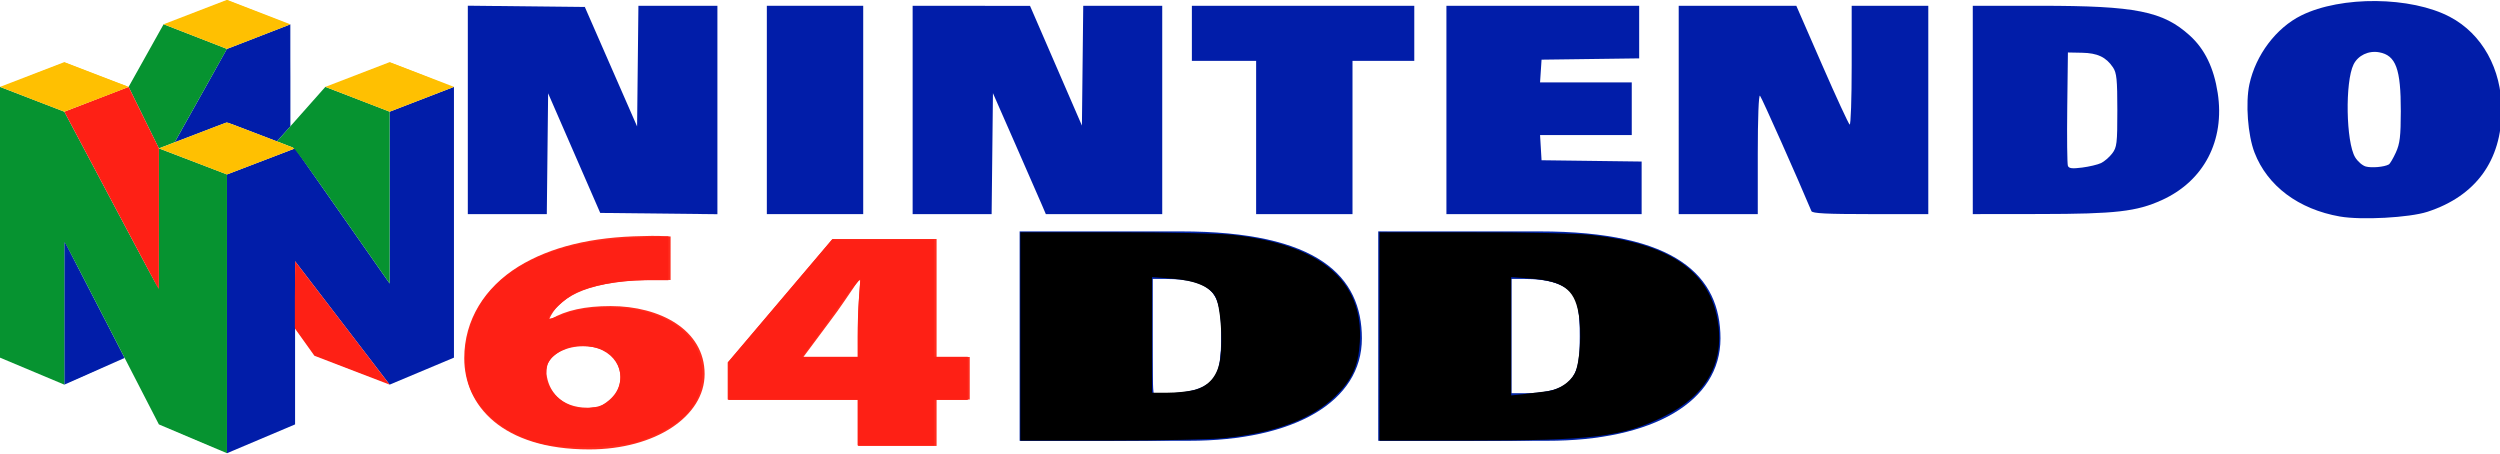 <?xml version="1.0" encoding="UTF-8" standalone="no"?>
<!-- Generator: Adobe Illustrator 16.0.3, SVG Export Plug-In . SVG Version: 6.00 Build 0)  -->

<svg
   xmlns:dc="http://purl.org/dc/elements/1.1/"
   xmlns:cc="http://creativecommons.org/ns#"
   xmlns:rdf="http://www.w3.org/1999/02/22-rdf-syntax-ns#"
   xmlns:svg="http://www.w3.org/2000/svg"
   xmlns="http://www.w3.org/2000/svg"
   xmlns:sodipodi="http://sodipodi.sourceforge.net/DTD/sodipodi-0.dtd"
   xmlns:inkscape="http://www.inkscape.org/namespaces/inkscape"
   version="1.1"
   id="Layer_1"
   x="0px"
   y="0px"
   width="601.14"
   height="109.048"
   viewBox="0 0 601.14 109.048"
   enable-background="new 0 0 566.929 102.84"
   xml:space="preserve"
   sodipodi:docname="logo.svg"
   inkscape:version="0.92.4 (5da689c313, 2019-01-14)"><defs
   id="defs48">
	
	

			
			
			
			
			
			
			
			
			
			
		</defs><sodipodi:namedview
   pagecolor="#ffffff"
   bordercolor="#666666"
   borderopacity="1"
   objecttolerance="10"
   gridtolerance="10"
   guidetolerance="10"
   inkscape:pageopacity="0"
   inkscape:pageshadow="2"
   inkscape:window-width="1600"
   inkscape:window-height="838"
   id="namedview46"
   showgrid="false"
   inkscape:zoom="1.7361832"
   inkscape:cx="283.46451"
   inkscape:cy="57.627982"
   inkscape:window-x="-8"
   inkscape:window-y="-8"
   inkscape:window-maximized="1"
   inkscape:current-layer="g41" />
<g
   id="g41"
   transform="matrix(1.06,0,0,1.06,-5.76,-108.284)">
		
		
		
	<g
   id="g1071"><g
     id="g1005"><g
       id="g772"><g
         transform="translate(5.432,102.121)"
         id="g18">
		<g
   id="layer2">
			<path
   id="polygon3542"
   d="m 39.613,32.324 11.878,-4.552 11.338,4.341 3.036,-3.406 V 5.553 l -14.374,5.574 z"
   style="fill:#0222a9" />
			<path
   id="polygon3558"
   d="M 88.391,25.369 102.98,19.742 V 81.161 L 88.391,87.288 66.938,59.29 v 37.017 l -15.447,6.535 V 39.606 L 66.938,33.69 88.391,64.354 Z"
   style="fill:#011da9" />
			<path
   id="polygon3560"
   d="M 28.277,81.227 14.589,54.653 v 32.635 z"
   style="fill:#0222a9" />
		</g>
		<g
   id="layer3">
			<path
   id="polygon3538"
   d="M 39.613,32.324 51.491,11.127 37.117,5.535 29.178,19.742 36.044,33.689 Z"
   style="fill:#069330" />
			<path
   id="polygon3540"
   d="M 88.391,25.369 V 64.354 L 66.938,33.69 62.829,32.113 73.807,19.742 Z"
   style="fill:#069330" />
			<path
   id="polygon3552"
   d="M 51.491,39.606 36.044,33.689 V 65.792 L 14.589,25.369 0,19.742 v 61.419 l 14.589,6.127 V 54.653 l 21.455,41.654 15.447,6.535 z"
   style="fill:#069330" />
		</g>
		<g
   id="layer4">
			<path
   id="polygon3554"
   d="m 29.178,19.742 6.866,13.947 V 65.792 L 14.589,25.369 Z"
   style="fill:#fe2015" />
			<path
   id="polygon3556"
   d="M 71.321,80.731 88.391,87.288 66.938,59.29 v 15.296 z"
   style="fill:#fe2015" />
		</g>
		<g
   id="layer5">
			<path
   id="polygon3544"
   d="M 51.491,27.772 66.938,33.689 51.491,39.606 36.044,33.689 Z"
   style="fill:#ffc001" />
			<path
   id="polygon3546"
   d="M 88.391,25.369 73.802,19.742 88.391,14.129 102.98,19.742 Z"
   style="fill:#ffc001" />
			<path
   id="polygon3548"
   d="M 14.589,25.369 0,19.742 14.589,14.129 29.178,19.742 Z"
   style="fill:#ffc001" />
			<path
   id="polygon3550"
   d="M 51.491,11.127 65.865,5.553 51.491,0 37.117,5.535 Z"
   style="fill:#ffc001" />
		</g>
	</g><g
         transform="matrix(1.342,0,0,1,-24.885,68.746)"
         id="g705"><g
           id="g709"><path
             id="path697"
             d="m 194.947,85.899 h 27.233 c 23.227,0 30.62,10.197 30.62,24.276 0,14.342 -11.407,23.225 -29.246,23.225 H 194.947 Z m 22.502,36.707 h 2.241 c 3.699,0 6.174,-0.879 7.622,-2.787 1.526,-1.975 1.699,-5.572 1.699,-10.172 0,-4.604 -0.174,-8.194 -1.699,-10.172 -1.448,-1.91 -3.923,-2.789 -7.622,-2.789 h -2.241 z"
             inkscape:connector-curvature="0"
             style="fill:#0124a6;stroke-width:1.135" /><path
             style="fill:#0124a6;stroke-width:1.135"
             inkscape:connector-curvature="0"
             d="m 255.561,85.899 h 27.233 c 23.227,0 30.62,10.197 30.62,24.276 0,14.342 -11.407,23.225 -29.246,23.225 H 255.561 Z m 22.502,36.707 h 2.241 c 3.699,0 6.174,-0.879 7.622,-2.787 1.526,-1.975 1.699,-5.572 1.699,-10.172 0,-4.604 -0.174,-8.194 -1.699,-10.172 -1.448,-1.91 -3.923,-2.789 -7.622,-2.789 h -2.241 z"
             id="path701" /></g></g><g
         transform="matrix(1.867,0,0,1.235,-833.042,131.791)"
         id="layer7">
			<path
   id="path3532"
   d="m 530.583,27.436 c -0.949,-0.083 -1.871,-0.044 -3.158,0.014 -7.521,0.348 -10.563,3.553 -11.594,7.174 h 0.182 c 1.873,-1.637 4.188,-2.401 7.289,-2.401 5.965,0 11.414,4.338 11.414,12.476 0,7.788 -5.986,13.852 -14.02,13.852 -10.584,0 -15.186,-8.083 -15.186,-16.75 0,-7.041 2.498,-13.004 6.598,-16.85 3.902,-3.615 8.932,-5.441 15.09,-5.582 1.631,-0.094 2.6,0 3.385,0.071 z m -10.021,23.456 c 2.439,0 3.918,-2.491 3.918,-5.673 -0.02,-2.686 -1.25,-5.613 -4.52,-5.613 -1.998,0 -3.555,1.266 -4.143,2.795 -0.227,0.469 -0.313,1.137 -0.313,2.27 0.209,3.035 1.672,6.222 4.998,6.222 h 0.06 z"
   inkscape:connector-curvature="0"
   style="fill:#ff2d1e" />
			<path
   id="path3534"
   d="m 553.365,57.911 v -8.524 h -15.846 v -6.811 l 12.723,-22.671 h 12.66 v 21.673 h 4.027 v 7.809 h -4.027 v 8.524 z m 0,-16.333 v -6.531 c 0,-2.414 0.145,-4.922 0.268,-7.565 h -0.207 c -1.178,2.565 -2.203,5.007 -3.543,7.657 l -3.113,6.326 -0.035,0.115 z"
   inkscape:connector-curvature="0"
   style="fill:#ff2d1e" />
		</g></g><path
       style="fill:#fe2015;fill-opacity:1;stroke-width:0.543"
       d="m 39.91,164.493 c -0.237,-0.373 -4.752,-8.821 -10.034,-18.772 -9.146,-17.232 -9.547,-18.115 -8.429,-18.551 10.082,-3.93 12.954,-4.989 13.099,-4.829 0.095,0.105 1.668,3.181 3.494,6.836 l 3.321,6.646 v 14.675 c 0,13.792 -0.223,15.937 -1.453,13.996 z"
       id="path778"
       inkscape:connector-curvature="0" /><path
       style="fill:#fe2015;fill-opacity:1;stroke-width:0.543"
       d="m 84.29,185.613 c -7.247,-2.811 -7.341,-2.87 -9.642,-5.996 l -2.324,-3.157 v -6.775 c 0,-5.169 0.161,-6.722 0.677,-6.55 0.372,0.124 2.756,2.934 5.296,6.243 2.541,3.31 6.889,8.973 9.664,12.585 2.774,3.612 4.73,6.549 4.346,6.528 -0.384,-0.021 -3.992,-1.317 -8.017,-2.878 z"
       id="path780"
       inkscape:connector-curvature="0" /><path
       style="fill:#fe2015;fill-opacity:1;stroke-width:0.543"
       d="m 128.93,202.944 c -7.415,-1.681 -13.482,-5.935 -16.281,-11.416 -1.997,-3.91 -2.289,-9.746 -0.743,-14.836 3.782,-12.45 17.013,-19.787 37.145,-20.597 l 8.012,-0.322 v 4.971 4.971 h -5.183 c -6.074,0 -12.465,1.195 -16.018,2.996 -2.357,1.194 -5.958,4.61 -5.958,5.651 0,0.254 1.528,-0.166 3.395,-0.933 4.738,-1.946 14.003,-2.067 19.691,-0.257 7.576,2.411 11.72,7.217 11.751,13.628 0.034,7.115 -4.372,11.917 -14.169,15.441 -4.006,1.441 -16.582,1.849 -21.641,0.702 z m 11.954,-8.431 c 0.512,-0.004 1.788,-0.759 2.835,-1.679 4.53,-3.978 2.518,-10.55 -3.653,-11.931 -3.453,-0.773 -6.592,-0.084 -9.052,1.986 -3.886,3.27 -0.904,10.198 5.013,11.644 0.963,0.235 2.241,0.329 2.838,0.208 0.598,-0.121 1.506,-0.224 2.018,-0.228 z"
       id="path782"
       inkscape:connector-curvature="0" /><path
       style="fill:#fe2015;fill-opacity:1;stroke-width:0.543"
       d="m 199.976,198.036 v -5.16 h -14.666 -14.666 v -4.291 -4.291 l 11.785,-13.907 11.785,-13.907 h 11.572 11.572 v 13.308 13.308 h 3.802 3.802 v 4.889 4.889 h -3.802 -3.802 v 5.16 5.16 h -8.691 -8.691 z m 0,-19.473 c 0,-2.494 0.14,-6.466 0.312,-8.827 l 0.312,-4.292 -1.263,1.416 c -0.694,0.779 -2.793,3.59 -4.663,6.247 -1.87,2.657 -4.277,5.992 -5.348,7.411 l -1.948,2.58 h 6.299 6.299 z"
       id="path784"
       inkscape:connector-curvature="0" /><path
       style="fill:#069330;fill-opacity:1;stroke-width:0.543"
       d="m 48.406,201.226 -6.808,-2.947 -10.574,-20.609 c -5.816,-11.335 -10.754,-20.617 -10.973,-20.627 -0.22,-0.01 -0.464,7.159 -0.543,15.93 L 19.363,188.921 12.573,186.064 5.783,183.208 5.643,152.734 c -0.077,-16.761 -0.034,-30.474 0.095,-30.474 0.129,0 3.377,1.221 7.217,2.714 l 6.981,2.714 10.507,19.837 c 5.779,10.91 10.722,19.97 10.985,20.132 0.271,0.168 0.478,-6.555 0.478,-15.526 v -15.821 l 1.222,0.385 c 0.672,0.212 3.911,1.422 7.197,2.69 l 5.975,2.305 0.14,31.297 c 0.111,24.88 9.7e-5,31.286 -0.543,31.242 -0.376,-0.03 -3.747,-1.381 -7.492,-3.002 z"
       id="path786"
       inkscape:connector-curvature="0" /><path
       style="fill:#069330;fill-opacity:1;stroke-width:0.543"
       d="m 38.064,128.512 -3.221,-6.784 3.843,-6.796 c 2.114,-3.738 4.029,-6.796 4.257,-6.796 0.388,0 13.163,4.892 13.523,5.179 0.091,0.072 -2.457,4.826 -5.662,10.562 -5.607,10.036 -6.693,11.419 -8.973,11.419 -0.301,0 -1.996,-3.053 -3.768,-6.784 z"
       id="path788"
       inkscape:connector-curvature="0" /><path
       style="fill:#069330;fill-opacity:1;stroke-width:0.543"
       d="m 82.454,149.963 c -5.611,-8.066 -10.505,-14.666 -10.876,-14.666 -0.371,0 -1.131,-0.334 -1.689,-0.741 -0.948,-0.693 -0.681,-1.118 4.103,-6.518 2.814,-3.177 5.363,-5.762 5.663,-5.744 0.3,0.018 3.479,1.188 7.064,2.6 l 6.518,2.567 0.143,18.584 c 0.079,10.221 -0.052,18.584 -0.291,18.584 -0.239,0 -5.025,-6.6 -10.635,-14.666 z"
       id="path790"
       inkscape:connector-curvature="0" /><path
       style="fill:#ffc001;fill-opacity:1;stroke-width:0.543"
       d="m 13.16,124.783 c -3.113,-1.242 -5.749,-2.526 -5.857,-2.853 -0.109,-0.328 2.712,-1.712 6.297,-3.09 l 6.495,-2.496 6.951,2.686 c 3.823,1.477 7.081,2.7 7.239,2.718 0.808,0.088 -13.452,5.39 -14.378,5.346 -0.598,-0.029 -3.633,-1.068 -6.746,-2.311 z"
       id="path794"
       inkscape:connector-curvature="0" /><path
       style="fill:#ffc001;fill-opacity:1;stroke-width:0.543"
       d="m 50.339,110.589 c -3.279,-1.303 -6.037,-2.596 -6.129,-2.872 -0.092,-0.277 2.747,-1.623 6.31,-2.992 l 6.478,-2.489 5.626,2.192 c 3.094,1.205 6.237,2.432 6.984,2.725 1.225,0.481 0.691,0.795 -5.432,3.199 -3.734,1.466 -7.034,2.652 -7.333,2.637 -0.299,-0.016 -3.226,-1.095 -6.505,-2.398 z"
       id="path796"
       inkscape:connector-curvature="0" /><path
       style="fill:#ffc001;fill-opacity:1;stroke-width:0.543"
       d="m 87.036,124.796 c -3.112,-1.246 -5.748,-2.534 -5.857,-2.863 -0.111,-0.332 2.677,-1.703 6.285,-3.089 l 6.484,-2.492 6.435,2.485 c 3.539,1.367 6.627,2.656 6.863,2.865 0.469,0.417 -12.42,5.494 -13.736,5.41 -0.448,-0.029 -3.361,-1.071 -6.473,-2.317 z"
       id="path798"
       inkscape:connector-curvature="0" /><path
       style="fill:#ffc001;fill-opacity:1;stroke-width:0.543"
       d="m 50.325,139.082 c -3.827,-1.501 -6.518,-2.858 -6.518,-3.286 0,-0.43 2.682,-1.774 6.518,-3.267 l 6.518,-2.537 3.531,1.339 c 1.942,0.736 5.181,1.958 7.197,2.715 2.017,0.757 3.667,1.551 3.667,1.763 0,0.213 -2.139,1.195 -4.753,2.182 -2.614,0.987 -5.853,2.212 -7.197,2.721 l -2.444,0.926 z"
       id="path800"
       inkscape:connector-curvature="0" /><g
       id="g948"
       transform="matrix(1.032,0,0,1,-1.762,-1.954)"><path
         inkscape:connector-curvature="0"
         id="path802"
         d="m 109.805,129.04 v -23.639 l 12.86,0.146 12.86,0.146 5.744,13.548 5.744,13.548 0.145,-13.683 0.145,-13.683 h 8.682 8.682 v 23.639 23.639 l -12.879,-0.146 -12.879,-0.146 -5.726,-13.566 -5.726,-13.566 -0.145,13.701 -0.145,13.701 h -8.682 -8.682 z"
         style="fill:#011da9;fill-opacity:1;stroke-width:0.543" /><path
         inkscape:connector-curvature="0"
         id="path804"
         d="M 175.532,129.05 V 105.421 h 10.592 10.592 v 23.629 23.629 H 186.124 175.532 Z"
         style="fill:#011da9;fill-opacity:1;stroke-width:0.543" /><path
         inkscape:connector-curvature="0"
         id="path806"
         d="M 207.581,129.05 V 105.421 l 12.901,0.009 12.901,0.009 5.704,13.578 5.704,13.578 0.145,-13.588 0.145,-13.588 h 8.682 8.682 v 23.629 23.629 h -12.793 -12.793 l -0.842,-2.037 c -0.463,-1.12 -3.078,-7.292 -5.812,-13.716 l -4.97,-11.679 -0.145,13.716 -0.145,13.716 h -8.682 -8.682 z"
         style="fill:#011da9;fill-opacity:1;stroke-width:0.543" /><path
         inkscape:connector-curvature="0"
         id="path808"
         d="m 283.085,135.297 v -17.382 h -7.062 -7.062 v -6.247 -6.247 h 24.444 24.444 v 6.247 6.247 h -6.79 -6.79 v 17.382 17.382 h -10.592 -10.592 z"
         style="fill:#011da9;fill-opacity:1;stroke-width:0.543" /><path
         inkscape:connector-curvature="0"
         id="path810"
         d="M 324.911,129.05 V 105.421 h 21.185 21.185 v 5.964 5.964 l -10.728,0.147 -10.728,0.147 -0.166,2.58 -0.166,2.58 h 10.079 10.079 v 5.975 5.975 h -10.078 -10.078 l 0.164,2.852 0.164,2.852 11,0.147 11,0.147 v 5.964 5.964 h -21.456 -21.456 z"
         style="fill:#011da9;fill-opacity:1;stroke-width:0.543" /><path
         inkscape:connector-curvature="0"
         id="path812"
         d="M 375.972,129.05 V 105.421 h 12.926 12.926 l 5.643,13.339 c 3.104,7.336 5.842,13.462 6.085,13.612 0.243,0.15 0.442,-5.852 0.442,-13.339 V 105.421 h 8.42 8.42 v 23.629 23.629 h -12.707 c -9.657,0 -12.773,-0.163 -12.982,-0.679 -2.917,-7.212 -10.941,-25.8 -11.303,-26.182 -0.29,-0.307 -0.489,5.042 -0.489,13.173 v 13.689 h -8.691 -8.691 z"
         style="fill:#011da9;fill-opacity:1;stroke-width:0.543" /><path
         inkscape:connector-curvature="0"
         id="path814"
         d="M 440.612,129.05 V 105.421 h 14.867 c 20.998,0 26.923,1.22 32.848,6.761 3.274,3.062 5.277,7.32 6.124,13.018 1.607,10.804 -3.032,19.97 -12.302,24.308 -5.538,2.592 -10.111,3.131 -26.734,3.152 l -14.802,0.019 z m 28.197,12.05 c 0.72,-0.354 1.82,-1.333 2.444,-2.176 1.035,-1.398 1.135,-2.266 1.135,-9.801 0,-6.984 -0.149,-8.495 -0.958,-9.73 -1.534,-2.34 -3.396,-3.249 -6.8,-3.317 l -3.106,-0.062 -0.146,12.482 c -0.08,6.865 -0.015,12.824 0.145,13.241 0.225,0.586 0.94,0.674 3.134,0.383 1.563,-0.207 3.432,-0.666 4.152,-1.019 z"
         style="fill:#011da9;fill-opacity:1;stroke-width:0.543" /><path
         inkscape:connector-curvature="0"
         id="path816"
         d="m 521.321,153.227 c -9.115,-1.652 -15.942,-6.928 -18.782,-14.518 -1.473,-3.935 -2.003,-11.255 -1.122,-15.482 1.384,-6.639 5.882,-12.798 11.408,-15.617 8.789,-4.484 24.112,-4.326 32.679,0.336 7.071,3.849 11.354,11.808 11.354,21.103 0,11.483 -5.68,19.534 -16.296,23.101 -3.984,1.339 -14.534,1.929 -19.239,1.076 z m 10.746,-11.818 c 0.258,-0.153 0.953,-1.372 1.544,-2.708 0.886,-2.003 1.077,-3.653 1.087,-9.375 0.016,-9.588 -1.08,-12.664 -4.758,-13.354 -2.327,-0.436 -4.639,0.696 -5.626,2.756 -1.893,3.95 -1.668,17.613 0.348,21.064 0.55,0.941 1.602,1.881 2.338,2.09 1.29,0.365 4.096,0.103 5.067,-0.473 z"
         style="fill:#011da9;fill-opacity:1;stroke-width:0.543" /></g><path
       style="fill:#011da9;fill-opacity:1;stroke-width:0.543"
       d="m 318.393,178.433 v -23.676 l 24.58,0.261 c 26.282,0.279 28.777,0.501 36.756,3.276 10.599,3.686 15.401,9.946 15.486,20.187 0.035,4.219 -0.159,5.315 -1.416,7.996 -1.961,4.184 -5.596,7.571 -10.948,10.201 -9.238,4.539 -16.544,5.432 -44.454,5.432 h -20.004 z m 39.653,12.166 c 2.859,-0.859 4.72,-2.904 5.463,-6.001 0.899,-3.748 0.427,-12.633 -0.797,-14.993 -1.277,-2.463 -4.734,-3.924 -10.167,-4.296 l -4.276,-0.293 v 13.441 13.441 l 3.938,-0.364 c 2.166,-0.2 4.794,-0.621 5.839,-0.935 z"
       id="path818"
       inkscape:connector-curvature="0" /><path
       style="fill:#011da9;fill-opacity:1;stroke-width:0.543"
       d="m 236.913,178.481 v -23.629 h 21.206 c 11.663,0 23.58,0.254 26.481,0.564 20.45,2.187 30.155,10.264 29.335,24.415 -0.435,7.521 -4.562,13.12 -12.536,17.008 -8.919,4.349 -16.436,5.248 -43.98,5.261 l -20.506,0.009 z m 39.709,12.175 c 2.608,-0.66 4.615,-2.612 5.329,-5.182 0.321,-1.157 0.58,-4.548 0.575,-7.536 -0.016,-9.505 -2.304,-12.08 -11.23,-12.637 l -4.508,-0.281 v 13.023 c 0,7.163 0.177,13.199 0.392,13.415 0.45,0.45 6.534,-0.066 9.441,-0.802 z"
       id="path820"
       inkscape:connector-curvature="0" /><path
       style="fill:#011da9;fill-opacity:1;stroke-width:0.543"
       d="m 20.178,174.407 c 0,-11.563 0.147,-14.708 0.679,-14.533 0.584,0.193 12.358,22.339 12.358,23.245 0,0.248 -8.822,4.359 -12.584,5.863 -0.249,0.1 -0.453,-6.46 -0.453,-14.576 z"
       id="path822"
       inkscape:connector-curvature="0" /><path
       style="fill:#011da9;fill-opacity:1;stroke-width:0.543"
       d="m 47.58,130.272 c 1.064,-1.867 3.584,-6.392 5.599,-10.056 l 3.664,-6.661 6.932,-2.709 c 3.813,-1.49 7.051,-2.709 7.197,-2.709 0.146,0 0.265,5.087 0.265,11.306 v 11.306 l -1.622,1.554 -1.622,1.554 -5.304,-2.002 c -2.917,-1.101 -5.55,-1.999 -5.851,-1.995 -0.301,0.003 -2.726,0.862 -5.39,1.907 -2.664,1.046 -5.059,1.901 -5.324,1.901 -0.265,0 0.39,-1.528 1.454,-3.395 z"
       id="path824"
       inkscape:connector-curvature="0" /><path
       style="fill:#000000;fill-opacity:1;stroke-width:0.576"
       d="M 245.45,80.968 V 55.913 h 22.774 c 12.526,0 25.251,0.276 28.279,0.614 21.234,2.368 31.492,11.007 30.617,25.787 -0.339,5.732 -1.874,9.12 -5.917,13.068 -5.588,5.456 -14.585,8.84 -26.711,10.048 -3.281,0.327 -15.657,0.594 -27.503,0.594 h -21.538 z m 41.792,12.891 c 3.663,-0.922 5.808,-3.548 6.333,-7.755 0.595,-4.763 -0.006,-12.364 -1.153,-14.583 -1.315,-2.543 -4.858,-4.031 -10.661,-4.478 l -4.632,-0.357 V 80.594 94.503 h 3.777 c 2.077,0 4.929,-0.29 6.336,-0.644 z"
       id="path950"
       inkscape:connector-curvature="0"
       transform="matrix(0.943,0,0,0.943,5.432,102.121)" /><path
       style="fill:#000000;fill-opacity:1;stroke-width:0.576"
       d="M 331.846,80.968 V 55.913 h 22.486 c 12.367,0 25.003,0.269 28.079,0.598 18.688,1.999 28.4,8.336 30.677,20.017 2.029,10.412 -2.41,18.584 -12.894,23.735 -9.896,4.863 -17.186,5.76 -46.81,5.76 H 331.846 Z m 40.367,13.184 c 2.849,-0.404 5.473,-2.125 6.618,-4.338 1.245,-2.407 1.715,-10.14 0.885,-14.568 -1.066,-5.691 -3.77,-7.601 -11.614,-8.206 l -4.578,-0.353 v 14.238 14.238 l 3.312,-0.359 c 1.822,-0.197 4.241,-0.491 5.376,-0.652 z"
       id="path952"
       inkscape:connector-curvature="0"
       transform="matrix(0.943,0,0,0.943,5.432,102.121)" /></g></g></g>
</svg>